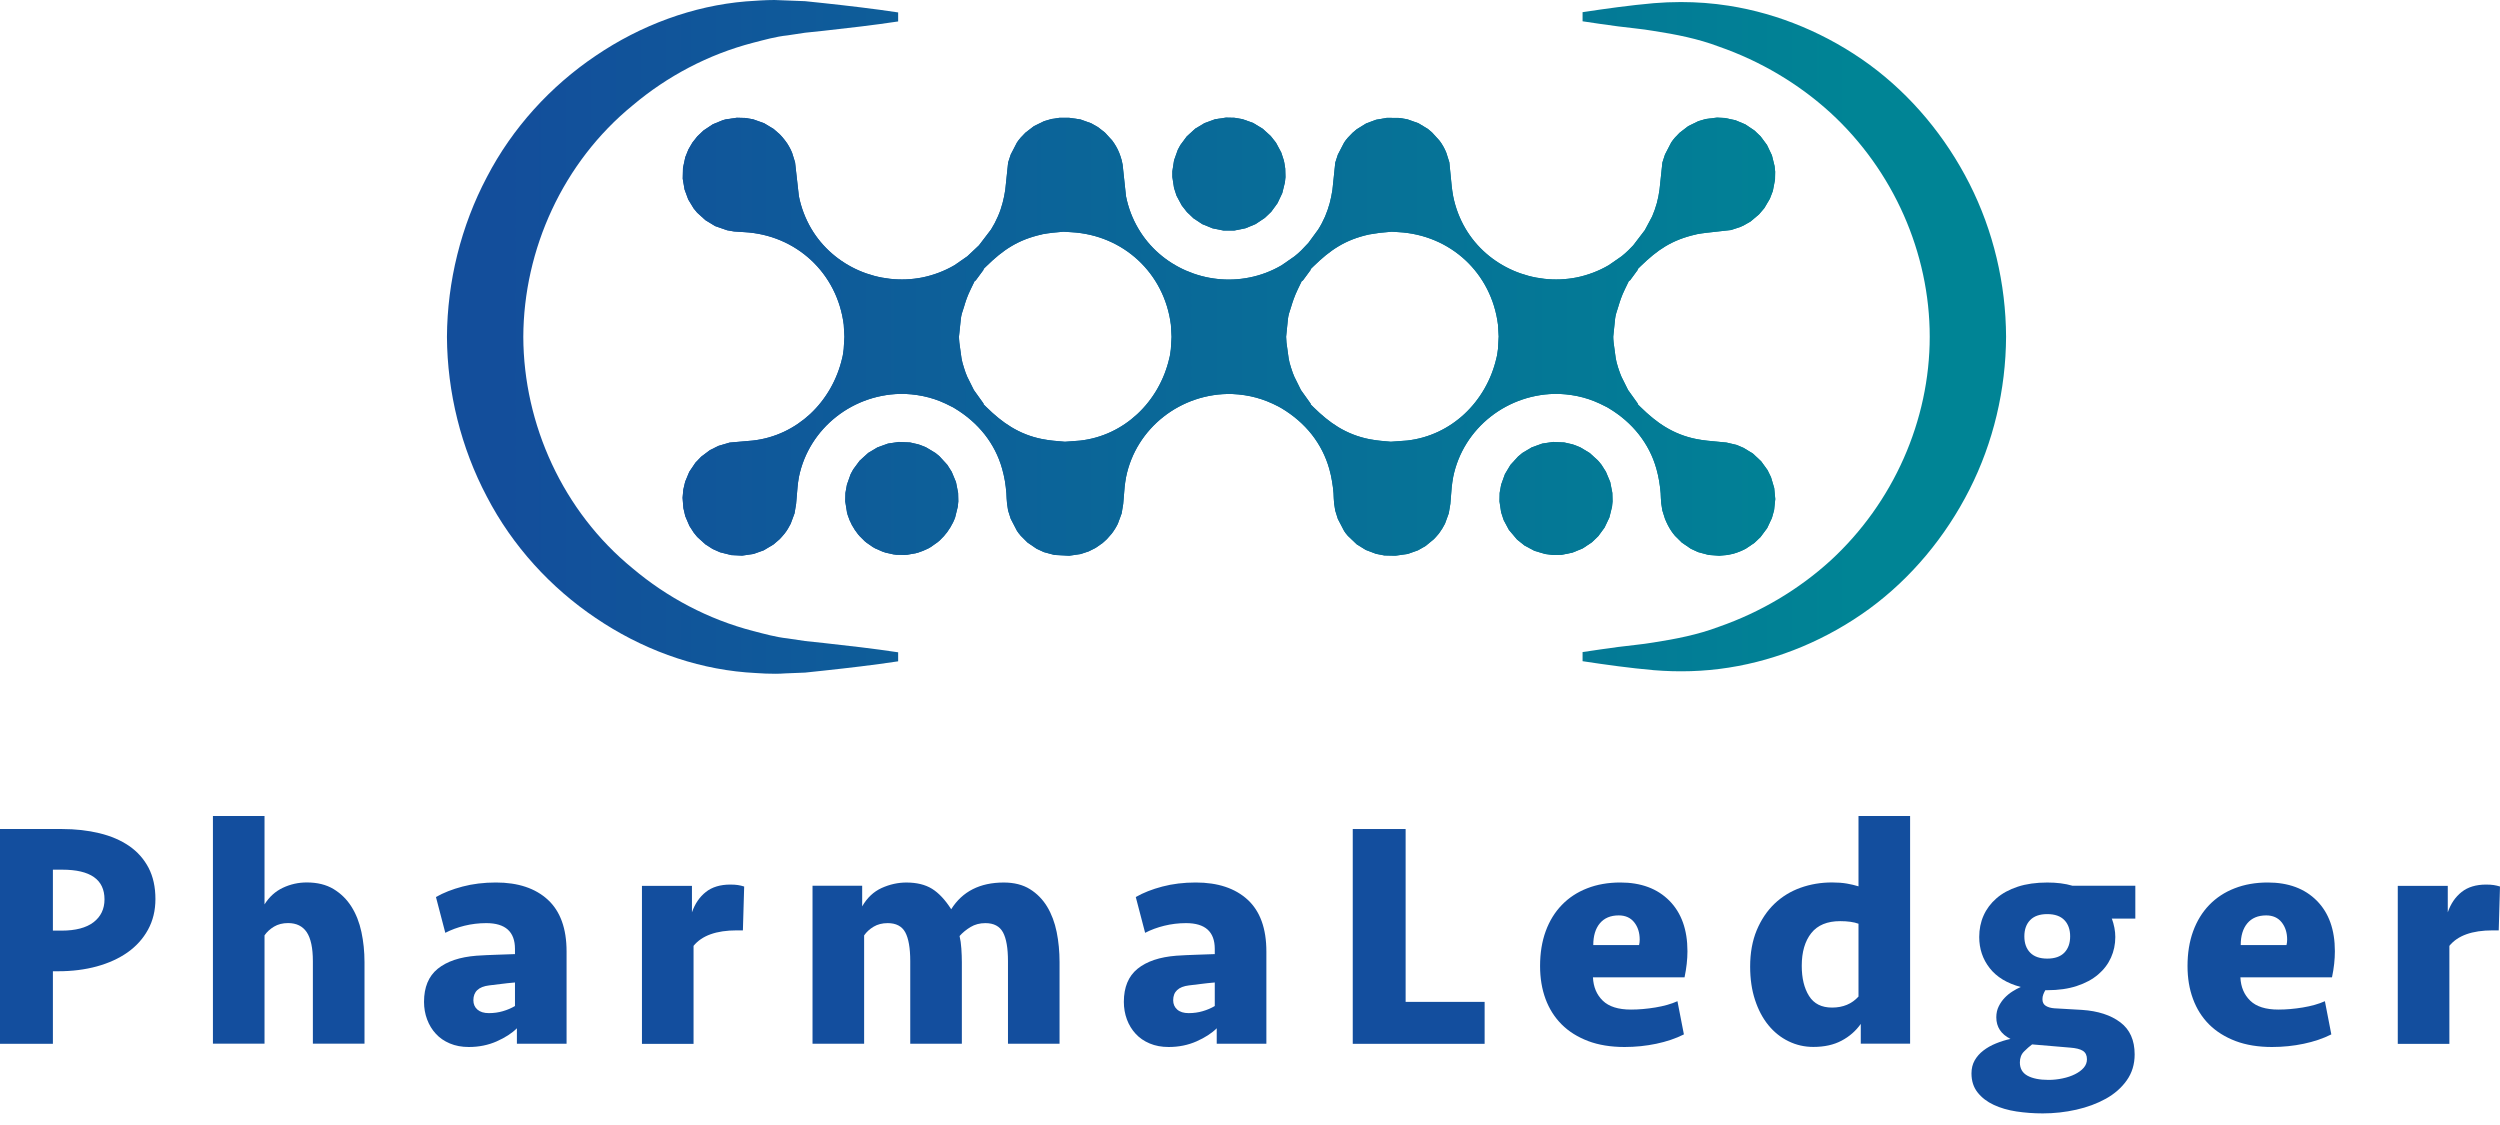 <svg width="100" height="45" viewBox="0 0 100 45" fill="none" xmlns="http://www.w3.org/2000/svg">
<path d="M49.041 4.704L48.605 4.769L48.182 4.923L47.811 5.146L47.47 5.457L47.216 5.8L47.112 5.992L46.962 6.413L46.894 6.851V7.08L46.961 7.518L47.063 7.832L47.273 8.222L47.477 8.482L47.741 8.734L48.09 8.965L48.501 9.133L48.934 9.22H49.377L49.814 9.132L50.221 8.964L50.592 8.717L50.847 8.474L51.099 8.129L51.291 7.724L51.397 7.293L51.419 7.082L51.41 6.744C51.401 6.669 51.391 6.601 51.376 6.526C51.373 6.496 51.363 6.457 51.352 6.412L51.251 6.102L51.041 5.71L50.831 5.443L50.505 5.147L50.128 4.919L49.709 4.769L49.38 4.711L49.041 4.704Z" fill="url(#paint0_linear)"/>
<path d="M49.041 4.704L48.605 4.769L48.182 4.923L47.811 5.146L47.47 5.457L47.216 5.8L47.112 5.992L46.962 6.413L46.894 6.851V7.08L46.961 7.518L47.063 7.832L47.273 8.222L47.477 8.482L47.741 8.734L48.09 8.965L48.501 9.133L48.934 9.22H49.377L49.814 9.132L50.221 8.964L50.592 8.717L50.847 8.474L51.099 8.129L51.291 7.724L51.397 7.293L51.419 7.082L51.41 6.744C51.401 6.669 51.391 6.601 51.376 6.526C51.373 6.496 51.363 6.457 51.352 6.412L51.251 6.102L51.041 5.71L50.831 5.443L50.505 5.147L50.128 4.919L49.709 4.769L49.38 4.711L49.041 4.704Z" fill="url(#paint1_linear)"/>
<path d="M68.681 4.704L68.232 4.759L67.932 4.848L67.528 5.046L67.186 5.309L66.999 5.503C66.943 5.567 66.892 5.633 66.848 5.701L66.599 6.182L66.496 6.5L66.38 7.592C66.355 7.775 66.32 7.953 66.273 8.127C66.224 8.302 66.163 8.48 66.086 8.658L65.789 9.214L65.782 9.221L65.329 9.814L65.132 10.015C65.055 10.093 64.956 10.175 64.863 10.252L64.349 10.608C63.939 10.847 63.504 11.008 63.065 11.098C62.206 11.268 61.321 11.164 60.536 10.824C59.746 10.482 59.062 9.903 58.61 9.129C58.386 8.743 58.219 8.313 58.125 7.841V7.837C58.1 7.707 58.084 7.578 58.069 7.453L57.974 6.494L57.853 6.111C57.817 6.02 57.775 5.933 57.728 5.851C57.682 5.768 57.629 5.69 57.569 5.613L57.282 5.299L57.115 5.157L56.737 4.929L56.3 4.774L55.988 4.719L55.473 4.714L55.045 4.789L54.649 4.936L54.27 5.17L54.101 5.313L53.915 5.506C53.857 5.571 53.807 5.638 53.764 5.704L53.514 6.186L53.411 6.504L53.297 7.597C53.268 7.78 53.234 7.957 53.187 8.131C53.14 8.306 53.078 8.482 53.002 8.663C52.923 8.843 52.832 9.018 52.727 9.182L52.336 9.716L52.047 10.019C51.972 10.097 51.87 10.18 51.777 10.256L51.265 10.611C50.854 10.851 50.42 11.013 49.979 11.1C49.12 11.273 48.235 11.169 47.45 10.828C46.662 10.486 45.977 9.908 45.526 9.132C45.3 8.748 45.133 8.317 45.039 7.845V7.84L44.905 6.585L44.866 6.404C44.837 6.302 44.806 6.206 44.769 6.114C44.731 6.022 44.69 5.937 44.643 5.855C44.596 5.774 44.544 5.694 44.485 5.616L44.196 5.301L43.921 5.086L43.651 4.933L43.217 4.777L42.771 4.713L42.389 4.711L42.063 4.759L41.761 4.848L41.357 5.046L41.015 5.309L40.83 5.503C40.774 5.567 40.723 5.633 40.678 5.701L40.429 6.182L40.325 6.5L40.211 7.592C40.183 7.775 40.149 7.953 40.101 8.127C40.055 8.302 39.995 8.48 39.916 8.658C39.838 8.84 39.746 9.013 39.643 9.179L39.158 9.814L38.693 10.252L38.18 10.608C37.769 10.847 37.334 11.008 36.894 11.098C36.036 11.268 35.15 11.164 34.365 10.824C33.578 10.482 32.892 9.903 32.44 9.129C32.216 8.743 32.048 8.313 31.954 7.841V7.837L31.803 6.494L31.684 6.111C31.647 6.02 31.605 5.933 31.557 5.851C31.511 5.768 31.459 5.69 31.397 5.613C31.338 5.534 31.271 5.455 31.194 5.376L30.944 5.157L30.565 4.929L30.131 4.774L29.818 4.719L29.474 4.71L29.032 4.774L28.916 4.806L28.513 4.971L28.14 5.219L27.892 5.455L27.699 5.699L27.537 5.976L27.412 6.286L27.319 6.715L27.309 7.148L27.382 7.578L27.529 7.978L27.747 8.338L27.885 8.505L28.216 8.806L28.607 9.044L29.087 9.211L29.364 9.259L29.767 9.285C30.808 9.341 31.738 9.75 32.443 10.405C33.147 11.059 33.621 11.957 33.75 12.991L33.777 13.48H33.776L33.748 13.96C33.735 14.054 33.716 14.23 33.689 14.317C33.489 15.188 33.037 15.974 32.406 16.562C31.788 17.134 31.003 17.522 30.115 17.622L29.188 17.703L28.739 17.835L28.396 18.006L28.049 18.266L27.82 18.504L27.571 18.873L27.406 19.27L27.333 19.581L27.303 19.911L27.335 20.323L27.411 20.648L27.577 21.037L27.751 21.307L27.889 21.477L28.214 21.772L28.504 21.958L28.802 22.091L29.255 22.204L29.684 22.225L30.141 22.158L30.548 22.013L30.943 21.776L31.189 21.564C31.26 21.488 31.325 21.415 31.39 21.334C31.442 21.265 31.488 21.2 31.524 21.137V21.136C31.565 21.068 31.601 21.005 31.628 20.948L31.782 20.532L31.845 20.15L31.902 19.48C31.913 19.354 31.931 19.226 31.954 19.097V19.091C32.154 18.099 32.705 17.256 33.456 16.666C34.214 16.07 35.18 15.732 36.195 15.756H36.204C36.546 15.773 36.856 15.819 37.157 15.9C37.457 15.98 37.748 16.098 38.049 16.257C38.087 16.272 38.149 16.307 38.182 16.329C38.649 16.609 39.059 16.962 39.387 17.377C39.702 17.779 39.943 18.24 40.087 18.756C40.131 18.912 40.167 19.073 40.195 19.232C40.222 19.398 40.243 19.565 40.255 19.726C40.255 19.855 40.273 20.005 40.281 20.137L40.323 20.418L40.429 20.751L40.679 21.233C40.723 21.3 40.774 21.366 40.83 21.431L41.1 21.701L41.465 21.95L41.757 22.085L42.174 22.197L42.769 22.229L43.224 22.162L43.55 22.054L43.826 21.915L44.104 21.721L44.274 21.567C44.345 21.49 44.41 21.417 44.475 21.338C44.527 21.269 44.57 21.203 44.609 21.14V21.139C44.65 21.071 44.686 21.009 44.713 20.951L44.866 20.536L44.929 20.154L44.985 19.482C44.999 19.356 45.016 19.23 45.04 19.1V19.097C45.238 18.102 45.79 17.26 46.541 16.669C47.299 16.074 48.266 15.734 49.281 15.76H49.289C49.631 15.776 49.942 15.823 50.242 15.904C50.54 15.985 50.832 16.101 51.135 16.259C51.171 16.275 51.234 16.311 51.267 16.333C51.735 16.614 52.145 16.965 52.472 17.38C52.786 17.781 53.028 18.244 53.172 18.759C53.217 18.917 53.252 19.077 53.278 19.234C53.308 19.401 53.329 19.568 53.341 19.729C53.341 19.859 53.357 20.01 53.365 20.14L53.409 20.422L53.514 20.757L53.764 21.237C53.807 21.305 53.857 21.369 53.915 21.435L54.273 21.776L54.631 21.997L55.038 22.152L55.373 22.218L55.807 22.228L55.836 22.225L56.309 22.158L56.718 22.013L57.022 21.84L57.358 21.564C57.429 21.488 57.496 21.415 57.561 21.334C57.612 21.265 57.656 21.2 57.694 21.137V21.136C57.736 21.068 57.77 21.005 57.799 20.948L57.951 20.532L58.015 20.15L58.069 19.48C58.084 19.354 58.1 19.226 58.125 19.097V19.091C58.324 18.099 58.875 17.256 59.625 16.666C60.385 16.07 61.352 15.732 62.364 15.756H62.375C62.717 15.773 63.028 15.819 63.328 15.9C63.626 15.98 63.917 16.098 64.22 16.257C64.256 16.272 64.319 16.307 64.352 16.329C64.82 16.609 65.23 16.962 65.556 17.377C65.872 17.779 66.113 18.24 66.257 18.756C66.301 18.912 66.337 19.073 66.364 19.232C66.393 19.398 66.413 19.565 66.426 19.726C66.426 19.855 66.442 20.005 66.45 20.137L66.494 20.418L66.599 20.751C66.637 20.843 66.677 20.932 66.719 21.013C66.76 21.093 66.804 21.166 66.848 21.233C66.893 21.3 66.943 21.366 66.998 21.431L67.27 21.701L67.634 21.95L67.927 22.085L68.344 22.197L68.77 22.229L69.105 22.198L69.329 22.15C69.518 22.096 69.656 22.039 69.831 21.949L70.177 21.715L70.423 21.48L70.688 21.122L70.877 20.719L70.964 20.408L71.011 19.963L70.969 19.522L70.841 19.09L70.702 18.805L70.446 18.451L70.114 18.141L69.743 17.915L69.466 17.797L69.06 17.702L68.296 17.628C68.153 17.613 68.01 17.592 67.862 17.563H67.86C67.393 17.471 66.993 17.307 66.625 17.086C66.268 16.871 65.947 16.601 65.625 16.285L65.511 16.172V16.142L65.123 15.601L64.857 15.067C64.82 14.982 64.766 14.836 64.722 14.697C64.679 14.558 64.641 14.414 64.629 14.329L64.544 13.698C64.534 13.591 64.53 13.534 64.53 13.466L64.605 12.742C64.616 12.678 64.625 12.6 64.646 12.539C64.682 12.426 64.706 12.348 64.729 12.275C64.799 12.045 64.857 11.855 64.999 11.561L65.164 11.221L65.188 11.232L65.511 10.792V10.76L65.627 10.646C65.964 10.319 66.275 10.056 66.625 9.847C66.983 9.635 67.372 9.481 67.852 9.375L67.861 9.37C67.997 9.345 68.132 9.325 68.266 9.31L69.24 9.201L69.603 9.082C69.648 9.066 69.693 9.044 69.743 9.019L70.021 8.861L70.36 8.575L70.573 8.325L70.795 7.948L70.914 7.638L71.001 7.185L71.007 6.867L70.983 6.643L70.877 6.214L70.679 5.798L70.424 5.455L70.177 5.219L69.813 4.975L69.417 4.809L68.989 4.719L68.681 4.704ZM52.103 11.235L52.426 10.796V10.764L52.543 10.65C52.878 10.323 53.191 10.06 53.54 9.852C53.897 9.638 54.286 9.484 54.766 9.378L55.18 9.314L55.669 9.268L55.936 9.285C56.976 9.341 57.909 9.75 58.614 10.405C59.316 11.059 59.791 11.957 59.92 12.991L59.948 13.48H59.946L59.919 13.96C59.904 14.054 59.886 14.23 59.858 14.317C59.66 15.188 59.206 15.974 58.575 16.562C57.959 17.134 57.172 17.522 56.284 17.622L55.633 17.669L55.211 17.631C55.068 17.615 54.924 17.595 54.777 17.567H54.775C54.308 17.474 53.908 17.311 53.54 17.091C53.183 16.875 52.861 16.605 52.54 16.288L52.426 16.175V16.146L52.039 15.605L51.774 15.071C51.735 14.986 51.682 14.839 51.639 14.701C51.594 14.562 51.556 14.418 51.546 14.332L51.459 13.703C51.449 13.595 51.445 13.537 51.445 13.471L51.519 12.745C51.53 12.682 51.54 12.603 51.56 12.542C51.599 12.43 51.622 12.352 51.643 12.28C51.714 12.047 51.774 11.86 51.914 11.565L52.079 11.225L52.103 11.235ZM39.017 11.232L39.341 10.792V10.76L39.458 10.646C39.792 10.319 40.105 10.056 40.457 9.847C40.813 9.635 41.202 9.481 41.681 9.375L41.69 9.37C41.828 9.345 41.962 9.325 42.095 9.31L42.539 9.268L42.852 9.288C43.893 9.345 44.824 9.754 45.528 10.409C46.231 11.063 46.706 11.96 46.836 12.994L46.863 13.483H46.862L46.834 13.963C46.821 14.058 46.802 14.235 46.774 14.321C46.576 15.193 46.122 15.978 45.491 16.565C44.873 17.139 44.086 17.526 43.198 17.625L42.599 17.67L42.127 17.628C41.983 17.613 41.839 17.592 41.693 17.563H41.689C41.222 17.471 40.823 17.307 40.456 17.086C40.099 16.871 39.777 16.601 39.456 16.285L39.341 16.172V16.142L38.954 15.601L38.688 15.067C38.649 14.982 38.596 14.836 38.554 14.697C38.511 14.558 38.471 14.414 38.46 14.329L38.373 13.698C38.365 13.591 38.359 13.534 38.359 13.466L38.435 12.742C38.445 12.678 38.456 12.6 38.475 12.539C38.513 12.426 38.537 12.348 38.56 12.275C38.628 12.045 38.688 11.855 38.831 11.561L38.996 11.221L39.017 11.232Z" fill="url(#paint2_linear)"/>
<path d="M68.681 4.704L68.232 4.759L67.932 4.848L67.528 5.046L67.186 5.309L66.999 5.503C66.943 5.567 66.892 5.633 66.848 5.701L66.599 6.182L66.496 6.5L66.38 7.592C66.355 7.775 66.32 7.953 66.273 8.127C66.224 8.302 66.163 8.48 66.086 8.658L65.789 9.214L65.782 9.221L65.329 9.814L65.132 10.015C65.055 10.093 64.956 10.175 64.863 10.252L64.349 10.608C63.939 10.847 63.504 11.008 63.065 11.098C62.206 11.268 61.321 11.164 60.536 10.824C59.746 10.482 59.062 9.903 58.61 9.129C58.386 8.743 58.219 8.313 58.125 7.841V7.837C58.1 7.707 58.084 7.578 58.069 7.453L57.974 6.494L57.853 6.111C57.817 6.02 57.775 5.933 57.728 5.851C57.682 5.768 57.629 5.69 57.569 5.613L57.282 5.299L57.115 5.157L56.737 4.929L56.3 4.774L55.988 4.719L55.473 4.714L55.045 4.789L54.649 4.936L54.27 5.17L54.101 5.313L53.915 5.506C53.857 5.571 53.807 5.638 53.764 5.704L53.514 6.186L53.411 6.504L53.297 7.597C53.268 7.78 53.234 7.957 53.187 8.131C53.14 8.306 53.078 8.482 53.002 8.663C52.923 8.843 52.832 9.018 52.727 9.182L52.336 9.716L52.047 10.019C51.972 10.097 51.87 10.18 51.777 10.256L51.265 10.611C50.854 10.851 50.42 11.013 49.979 11.1C49.12 11.273 48.235 11.169 47.45 10.828C46.662 10.486 45.977 9.908 45.526 9.132C45.3 8.748 45.133 8.317 45.039 7.845V7.84L44.905 6.585L44.866 6.404C44.837 6.302 44.806 6.206 44.769 6.114C44.731 6.022 44.69 5.937 44.643 5.855C44.596 5.774 44.544 5.694 44.485 5.616L44.196 5.301L43.921 5.086L43.651 4.933L43.217 4.777L42.771 4.713L42.389 4.711L42.063 4.759L41.761 4.848L41.357 5.046L41.015 5.309L40.83 5.503C40.774 5.567 40.723 5.633 40.678 5.701L40.429 6.182L40.325 6.5L40.211 7.592C40.183 7.775 40.149 7.953 40.101 8.127C40.055 8.302 39.995 8.48 39.916 8.658C39.838 8.84 39.746 9.013 39.642 9.179L39.158 9.814L38.693 10.252L38.18 10.608C37.769 10.847 37.334 11.008 36.894 11.098C36.036 11.268 35.15 11.164 34.365 10.824C33.578 10.482 32.892 9.903 32.44 9.129C32.216 8.743 32.048 8.313 31.954 7.841V7.837L31.803 6.494L31.684 6.111C31.647 6.02 31.605 5.933 31.557 5.851C31.511 5.768 31.459 5.69 31.397 5.613C31.338 5.534 31.271 5.455 31.194 5.376L30.944 5.157L30.565 4.929L30.131 4.774L29.818 4.719L29.474 4.71L29.032 4.774L28.916 4.806L28.513 4.971L28.14 5.219L27.892 5.455L27.699 5.699L27.537 5.976L27.412 6.286L27.319 6.715L27.309 7.148L27.382 7.578L27.529 7.978L27.747 8.338L27.885 8.505L28.216 8.806L28.607 9.044L29.087 9.211L29.364 9.259L29.767 9.285C30.808 9.341 31.738 9.75 32.443 10.405C33.147 11.059 33.621 11.957 33.75 12.991L33.777 13.48H33.776L33.748 13.96C33.735 14.054 33.716 14.23 33.689 14.317C33.489 15.188 33.037 15.974 32.406 16.562C31.788 17.134 31.003 17.522 30.115 17.622L29.188 17.703L28.739 17.835L28.396 18.006L28.049 18.266L27.82 18.504L27.571 18.873L27.406 19.27L27.333 19.581L27.303 19.911L27.335 20.323L27.411 20.648L27.577 21.037L27.751 21.307L27.889 21.477L28.214 21.772L28.504 21.958L28.802 22.091L29.255 22.204L29.684 22.225L30.141 22.158L30.548 22.013L30.943 21.776L31.189 21.564C31.26 21.488 31.325 21.415 31.39 21.334C31.442 21.265 31.488 21.2 31.524 21.137V21.136C31.565 21.068 31.601 21.005 31.628 20.948L31.782 20.532L31.845 20.15L31.902 19.48C31.913 19.354 31.931 19.226 31.954 19.097V19.091C32.154 18.099 32.705 17.256 33.456 16.666C34.214 16.07 35.18 15.732 36.195 15.756H36.204C36.546 15.773 36.856 15.819 37.157 15.9C37.457 15.98 37.748 16.098 38.049 16.257C38.087 16.272 38.149 16.307 38.182 16.329C38.649 16.609 39.059 16.962 39.387 17.377C39.702 17.779 39.943 18.24 40.087 18.756C40.131 18.912 40.167 19.073 40.195 19.232C40.222 19.398 40.243 19.565 40.255 19.726C40.255 19.855 40.273 20.005 40.281 20.137L40.323 20.418L40.429 20.751L40.679 21.233C40.723 21.3 40.774 21.366 40.83 21.431L41.1 21.701L41.465 21.95L41.757 22.085L42.174 22.197L42.769 22.229L43.224 22.162L43.55 22.054L43.826 21.915L44.104 21.721L44.274 21.567C44.345 21.49 44.41 21.417 44.475 21.338C44.527 21.269 44.57 21.203 44.609 21.14V21.139C44.65 21.071 44.686 21.009 44.713 20.951L44.866 20.536L44.929 20.154L44.985 19.482C44.999 19.356 45.016 19.23 45.04 19.1V19.097C45.238 18.102 45.79 17.26 46.541 16.669C47.299 16.074 48.266 15.734 49.281 15.76H49.289C49.631 15.776 49.942 15.823 50.242 15.904C50.54 15.985 50.832 16.101 51.135 16.259C51.171 16.275 51.234 16.311 51.267 16.333C51.735 16.614 52.145 16.965 52.472 17.38C52.786 17.781 53.028 18.244 53.172 18.759C53.217 18.917 53.252 19.077 53.278 19.234C53.308 19.401 53.329 19.568 53.341 19.729C53.341 19.859 53.357 20.01 53.365 20.14L53.409 20.422L53.514 20.757L53.764 21.237C53.807 21.305 53.857 21.369 53.915 21.435L54.273 21.776L54.631 21.997L55.038 22.152L55.373 22.218L55.807 22.228L55.836 22.225L56.309 22.158L56.718 22.013L57.022 21.84L57.358 21.564C57.429 21.488 57.496 21.415 57.561 21.334C57.612 21.265 57.656 21.2 57.694 21.137V21.136C57.736 21.068 57.77 21.005 57.799 20.948L57.951 20.532L58.015 20.15L58.069 19.48C58.084 19.354 58.1 19.226 58.125 19.097V19.091C58.324 18.099 58.875 17.256 59.625 16.666C60.385 16.07 61.352 15.732 62.364 15.756H62.375C62.717 15.773 63.028 15.819 63.328 15.9C63.626 15.98 63.917 16.098 64.22 16.257C64.256 16.272 64.319 16.307 64.352 16.329C64.82 16.609 65.23 16.962 65.556 17.377C65.872 17.779 66.113 18.24 66.257 18.756C66.301 18.912 66.337 19.073 66.364 19.232C66.393 19.398 66.413 19.565 66.426 19.726C66.426 19.855 66.442 20.005 66.45 20.137L66.494 20.418L66.599 20.751C66.637 20.843 66.677 20.932 66.719 21.013C66.76 21.093 66.804 21.166 66.848 21.233C66.893 21.3 66.943 21.366 66.998 21.431L67.27 21.701L67.634 21.95L67.927 22.085L68.344 22.197L68.77 22.229L69.105 22.198L69.329 22.15C69.518 22.096 69.656 22.039 69.831 21.949L70.177 21.715L70.423 21.48L70.688 21.122L70.877 20.719L70.964 20.408L71.011 19.963L70.969 19.522L70.841 19.09L70.702 18.805L70.446 18.451L70.114 18.141L69.743 17.915L69.466 17.797L69.06 17.702L68.296 17.628C68.153 17.613 68.01 17.592 67.862 17.563H67.86C67.393 17.471 66.993 17.307 66.625 17.086C66.268 16.871 65.947 16.601 65.625 16.285L65.511 16.172V16.142L65.123 15.601L64.857 15.067C64.82 14.982 64.766 14.836 64.722 14.697C64.679 14.558 64.641 14.414 64.629 14.329L64.544 13.698C64.534 13.591 64.53 13.534 64.53 13.466L64.605 12.742C64.616 12.678 64.625 12.6 64.646 12.539C64.682 12.426 64.706 12.348 64.729 12.275C64.799 12.045 64.857 11.855 64.999 11.561L65.164 11.221L65.188 11.232L65.511 10.792V10.76L65.627 10.646C65.964 10.319 66.275 10.056 66.625 9.847C66.983 9.635 67.372 9.481 67.852 9.375L67.861 9.37C67.997 9.345 68.132 9.325 68.266 9.31L69.24 9.201L69.603 9.082C69.648 9.066 69.693 9.044 69.743 9.019L70.021 8.861L70.36 8.575L70.573 8.325L70.795 7.948L70.914 7.638L71.001 7.185L71.007 6.867L70.983 6.643L70.877 6.214L70.679 5.798L70.424 5.455L70.177 5.219L69.813 4.975L69.417 4.809L68.989 4.719L68.681 4.704ZM52.103 11.235L52.426 10.796V10.764L52.543 10.65C52.878 10.323 53.191 10.06 53.54 9.852C53.897 9.638 54.286 9.484 54.766 9.378L55.18 9.314L55.669 9.268L55.936 9.285C56.976 9.341 57.909 9.75 58.614 10.405C59.316 11.059 59.791 11.957 59.92 12.991L59.948 13.48H59.946L59.919 13.96C59.904 14.054 59.886 14.23 59.858 14.317C59.66 15.188 59.206 15.974 58.575 16.562C57.959 17.134 57.172 17.522 56.284 17.622L55.633 17.669L55.211 17.631C55.068 17.615 54.924 17.595 54.777 17.567H54.775C54.308 17.474 53.908 17.311 53.54 17.091C53.183 16.875 52.861 16.605 52.54 16.288L52.426 16.175V16.146L52.039 15.605L51.774 15.071C51.735 14.986 51.682 14.839 51.639 14.701C51.594 14.562 51.556 14.418 51.546 14.332L51.459 13.703C51.449 13.595 51.445 13.537 51.445 13.471L51.519 12.745C51.53 12.682 51.54 12.603 51.56 12.542C51.599 12.43 51.622 12.352 51.643 12.28C51.714 12.047 51.774 11.86 51.914 11.565L52.079 11.225L52.103 11.235ZM39.017 11.232L39.341 10.792V10.76L39.458 10.646C39.792 10.319 40.105 10.056 40.457 9.847C40.813 9.635 41.202 9.481 41.681 9.375L41.69 9.37C41.828 9.345 41.962 9.325 42.095 9.31L42.539 9.268L42.852 9.288C43.893 9.345 44.824 9.754 45.528 10.409C46.231 11.063 46.706 11.96 46.836 12.994L46.863 13.483H46.862L46.834 13.963C46.821 14.058 46.802 14.235 46.774 14.321C46.576 15.193 46.122 15.978 45.491 16.565C44.873 17.139 44.086 17.526 43.198 17.625L42.599 17.67L42.127 17.628C41.983 17.613 41.839 17.592 41.693 17.563H41.689C41.222 17.471 40.823 17.307 40.456 17.086C40.099 16.871 39.777 16.601 39.456 16.285L39.341 16.172V16.142L38.954 15.601L38.688 15.067C38.649 14.982 38.596 14.836 38.554 14.697C38.511 14.558 38.471 14.414 38.46 14.329L38.373 13.698C38.365 13.591 38.359 13.534 38.359 13.466L38.435 12.742C38.445 12.678 38.456 12.6 38.475 12.539C38.513 12.426 38.537 12.348 38.56 12.275C38.628 12.045 38.688 11.855 38.831 11.561L38.996 11.221L39.017 11.232Z" fill="url(#paint3_linear)"/>
<path d="M62.125 17.678L61.69 17.743L61.269 17.895L60.895 18.118L60.727 18.257L60.418 18.596L60.197 18.965L60.046 19.386L59.986 19.718L59.979 20.054L60.045 20.491L60.148 20.806L60.357 21.196L60.684 21.583L60.983 21.822L61.374 22.031L61.8 22.159L62.125 22.201L62.462 22.194L62.898 22.105L63.307 21.937L63.677 21.691L63.93 21.447L64.183 21.102L64.376 20.696L64.482 20.267L64.503 20.054L64.494 19.718L64.41 19.285L64.238 18.873L64.061 18.593L63.99 18.504C63.972 18.481 63.946 18.452 63.915 18.417L63.589 18.12L63.211 17.893C63.137 17.86 63.073 17.834 62.999 17.807C62.982 17.799 62.95 17.789 62.897 17.773L62.57 17.698L62.125 17.678Z" fill="url(#paint4_linear)"/>
<path d="M62.125 17.678L61.69 17.743L61.269 17.895L60.895 18.118L60.727 18.257L60.418 18.596L60.197 18.965L60.046 19.386L59.986 19.718L59.979 20.054L60.045 20.491L60.148 20.806L60.357 21.196L60.684 21.583L60.983 21.822L61.374 22.031L61.8 22.159L62.125 22.201L62.462 22.194L62.898 22.105L63.307 21.937L63.677 21.691L63.93 21.447L64.183 21.102L64.376 20.696L64.482 20.267L64.503 20.054L64.494 19.718L64.41 19.285L64.238 18.873L64.061 18.593L63.99 18.504C63.972 18.481 63.946 18.452 63.915 18.417L63.589 18.12L63.211 17.893C63.137 17.86 63.073 17.834 62.999 17.807C62.982 17.799 62.95 17.789 62.897 17.773L62.57 17.698L62.125 17.678Z" fill="url(#paint5_linear)"/>
<path d="M35.956 17.678L35.52 17.743L35.099 17.895L34.726 18.118L34.385 18.429L34.13 18.774L34.026 18.965L33.877 19.386L33.817 19.718L33.809 20.054L33.875 20.491L33.978 20.806L34.188 21.196L34.392 21.455L34.656 21.707L35.005 21.939L35.414 22.107L35.849 22.194H36.292L36.729 22.105L37.138 21.937L37.506 21.691L37.761 21.447L38.014 21.102L38.164 20.806L38.206 20.696L38.311 20.267L38.333 20.054L38.325 19.718L38.24 19.285L38.069 18.873L37.892 18.593L37.579 18.251L37.42 18.12L37.041 17.893C36.968 17.86 36.905 17.834 36.829 17.807C36.812 17.799 36.782 17.789 36.728 17.773L36.401 17.698L35.956 17.678Z" fill="url(#paint6_linear)"/>
<path d="M35.956 17.678L35.52 17.743L35.099 17.895L34.726 18.118L34.385 18.429L34.13 18.774L34.026 18.965L33.877 19.386L33.817 19.718L33.809 20.054L33.902 20.594L34.072 21.004L34.321 21.375L34.583 21.646L34.909 21.884L35.312 22.073L35.744 22.18L36.184 22.201L36.618 22.135L36.935 22.032L37.231 21.885L37.595 21.615L37.89 21.288L38.12 20.907L38.206 20.696L38.311 20.267L38.333 20.054L38.325 19.718L38.24 19.285L38.069 18.873L37.892 18.593L37.579 18.251L37.42 18.12L37.041 17.893C36.968 17.86 36.905 17.834 36.829 17.807C36.812 17.799 36.782 17.789 36.728 17.773L36.401 17.698L35.956 17.678Z" fill="url(#paint7_linear)"/>
<path d="M66.151 0.127C65.187 0.213 64.254 0.343 63.303 0.487V0.852C63.777 0.93 64.251 0.987 64.723 1.055C65.192 1.118 65.679 1.156 66.133 1.235C67.036 1.374 67.918 1.547 68.752 1.863C70.427 2.446 71.945 3.351 73.213 4.505C75.744 6.826 77.189 10.125 77.189 13.468C77.189 16.809 75.744 20.108 73.213 22.43C71.945 23.582 70.427 24.488 68.752 25.072C67.918 25.387 67.036 25.56 66.133 25.7C65.679 25.778 65.192 25.816 64.723 25.879C64.251 25.948 63.777 26.005 63.303 26.083V26.448C64.254 26.592 65.187 26.722 66.151 26.807C67.14 26.889 68.149 26.863 69.149 26.705C71.15 26.393 73.099 25.573 74.777 24.349C76.453 23.119 77.828 21.462 78.779 19.582C79.734 17.7 80.234 15.582 80.243 13.468C80.234 11.352 79.734 9.233 78.779 7.351C77.828 5.473 76.453 3.815 74.777 2.585C73.099 1.36 71.15 0.542 69.149 0.229C68.513 0.129 67.872 0.082 67.235 0.082C66.872 0.082 66.51 0.097 66.151 0.127Z" fill="url(#paint8_linear)"/>
<path d="M29.838 0.056C27.719 0.232 25.63 1.007 23.83 2.229C22.024 3.444 20.495 5.117 19.476 7.081C18.441 9.038 17.891 11.256 17.878 13.476C17.891 15.694 18.441 17.914 19.476 19.87C20.495 21.833 22.024 23.507 23.83 24.721C25.63 25.944 27.719 26.719 29.838 26.895C30.369 26.93 30.892 26.976 31.421 26.935L32.203 26.904L32.948 26.825C33.94 26.718 34.933 26.603 35.926 26.453V26.092C34.933 25.943 33.94 25.829 32.948 25.72L32.203 25.641L31.501 25.536C31.033 25.486 30.578 25.356 30.128 25.241C28.326 24.773 26.682 23.895 25.31 22.738C22.513 20.456 20.945 16.971 20.932 13.476C20.945 9.979 22.513 6.495 25.31 4.212C26.682 3.055 28.326 2.177 30.128 1.709C30.578 1.594 31.033 1.463 31.501 1.415L32.203 1.309L32.948 1.231C33.94 1.121 34.933 1.008 35.926 0.858V0.497C34.933 0.347 33.94 0.233 32.948 0.125L32.203 0.047L30.976 0C30.598 0 30.221 0.03 29.838 0.056Z" fill="url(#paint9_linear)"/>
<path d="M4.18 35.974C4.18 35.183 3.616 34.787 2.49 34.787H2.116V37.225H2.463C3.023 37.225 3.449 37.113 3.741 36.89C4.033 36.666 4.18 36.36 4.18 35.974ZM6.217 35.961C6.217 36.416 6.119 36.825 5.921 37.186C5.723 37.548 5.45 37.85 5.102 38.096C4.753 38.341 4.343 38.527 3.87 38.657C3.397 38.786 2.886 38.85 2.335 38.85H2.116V41.753H0V33.161H2.477C3.018 33.161 3.519 33.217 3.979 33.329C4.439 33.441 4.835 33.611 5.166 33.839C5.497 34.066 5.755 34.357 5.941 34.709C6.125 35.063 6.217 35.479 6.217 35.961Z" fill="#134E9E"/>
<path d="M8.517 41.748V32.64H10.581V36.176C10.77 35.874 11.015 35.653 11.316 35.511C11.616 35.369 11.935 35.298 12.271 35.298C12.692 35.298 13.049 35.386 13.342 35.562C13.633 35.739 13.873 35.973 14.057 36.265C14.242 36.558 14.375 36.895 14.457 37.279C14.538 37.661 14.58 38.062 14.58 38.483V41.748H12.515V38.446C12.515 37.92 12.433 37.536 12.271 37.29C12.107 37.046 11.858 36.923 11.522 36.923C11.307 36.923 11.12 36.971 10.961 37.065C10.803 37.16 10.676 37.276 10.581 37.414V41.748H8.517Z" fill="#134E9E"/>
<path d="M19.554 40.525C19.752 40.525 19.938 40.5 20.116 40.447C20.292 40.396 20.453 40.327 20.599 40.241V39.299C20.392 39.317 20.207 39.336 20.045 39.358C19.881 39.38 19.722 39.399 19.567 39.416C19.145 39.467 18.935 39.666 18.935 40.009C18.935 40.163 18.988 40.288 19.096 40.383C19.204 40.477 19.356 40.525 19.554 40.525ZM20.676 41.131C20.478 41.329 20.209 41.503 19.869 41.654C19.53 41.804 19.158 41.88 18.754 41.88C18.47 41.88 18.217 41.833 17.993 41.738C17.769 41.643 17.582 41.515 17.433 41.35C17.281 41.187 17.166 40.995 17.084 40.777C17.002 40.557 16.961 40.322 16.961 40.073C16.961 39.488 17.144 39.048 17.509 38.751C17.875 38.455 18.392 38.28 19.064 38.228C19.314 38.211 19.578 38.199 19.857 38.19C20.136 38.182 20.384 38.174 20.599 38.164V37.957C20.599 37.27 20.216 36.925 19.451 36.925C19.15 36.925 18.859 36.961 18.58 37.029C18.301 37.098 18.045 37.192 17.812 37.313L17.438 35.881C17.739 35.709 18.094 35.569 18.503 35.462C18.911 35.354 19.356 35.3 19.839 35.3C20.723 35.3 21.415 35.531 21.914 35.99C22.413 36.45 22.663 37.14 22.663 38.06V41.75H20.676V41.131Z" fill="#134E9E"/>
<path d="M29.716 37.215H29.471C28.654 37.215 28.078 37.422 27.742 37.834V41.756H25.678V35.434H27.678V36.493C27.798 36.148 27.983 35.877 28.233 35.68C28.482 35.482 28.809 35.383 29.214 35.383C29.334 35.383 29.435 35.39 29.516 35.402C29.598 35.415 29.682 35.434 29.767 35.461L29.716 37.215Z" fill="#134E9E"/>
<path d="M39.415 36.925C39.192 36.925 38.994 36.977 38.822 37.081C38.65 37.184 38.505 37.304 38.383 37.441C38.418 37.588 38.442 37.756 38.454 37.945C38.467 38.134 38.474 38.314 38.474 38.486V41.75H36.41V38.448C36.41 37.923 36.343 37.539 36.211 37.293C36.077 37.048 35.842 36.925 35.507 36.925C35.292 36.925 35.104 36.973 34.946 37.067C34.787 37.162 34.66 37.278 34.565 37.416V41.75H32.501V35.429H34.487V36.255C34.685 35.91 34.946 35.666 35.268 35.519C35.59 35.374 35.92 35.301 36.255 35.301C36.668 35.301 37.009 35.384 37.28 35.551C37.551 35.719 37.808 35.993 38.048 36.37C38.495 35.658 39.197 35.301 40.151 35.301C40.564 35.301 40.912 35.389 41.196 35.565C41.479 35.741 41.709 35.976 41.886 36.267C42.062 36.56 42.189 36.898 42.267 37.28C42.344 37.663 42.382 38.065 42.382 38.486V41.75H40.319V38.448C40.319 37.923 40.252 37.539 40.119 37.293C39.985 37.048 39.751 36.925 39.415 36.925Z" fill="#134E9E"/>
<path d="M47.546 40.525C47.744 40.525 47.931 40.5 48.108 40.447C48.284 40.396 48.446 40.327 48.591 40.241V39.299C48.385 39.317 48.2 39.336 48.037 39.358C47.873 39.38 47.715 39.399 47.56 39.416C47.138 39.467 46.927 39.666 46.927 40.009C46.927 40.163 46.981 40.288 47.089 40.383C47.196 40.477 47.348 40.525 47.546 40.525ZM48.669 41.131C48.471 41.329 48.202 41.503 47.862 41.654C47.522 41.804 47.152 41.88 46.746 41.88C46.463 41.88 46.21 41.833 45.986 41.738C45.761 41.643 45.575 41.515 45.425 41.35C45.274 41.187 45.157 40.995 45.076 40.777C44.995 40.557 44.954 40.322 44.954 40.073C44.954 39.488 45.137 39.048 45.502 38.751C45.867 38.455 46.385 38.28 47.057 38.228C47.306 38.211 47.57 38.199 47.849 38.19C48.129 38.182 48.376 38.174 48.591 38.164V37.957C48.591 37.27 48.209 36.925 47.443 36.925C47.141 36.925 46.852 36.961 46.573 37.029C46.293 37.098 46.037 37.192 45.805 37.313L45.431 35.881C45.732 35.709 46.086 35.569 46.495 35.462C46.903 35.354 47.348 35.3 47.831 35.3C48.716 35.3 49.408 35.531 49.907 35.99C50.406 36.45 50.655 37.14 50.655 38.06V41.75H48.669V41.131Z" fill="#134E9E"/>
<path d="M56.225 33.161V40.075H59.385V41.753H54.11V33.161H56.225Z" fill="#134E9E"/>
<path d="M64.75 36.616C64.423 36.616 64.171 36.722 63.995 36.932C63.819 37.143 63.731 37.433 63.731 37.803H65.563C65.58 37.734 65.588 37.661 65.588 37.584C65.588 37.309 65.516 37.079 65.369 36.893C65.223 36.709 65.016 36.616 64.75 36.616ZM64.814 35.3C65.641 35.3 66.294 35.544 66.776 36.029C67.257 36.516 67.498 37.188 67.498 38.049C67.498 38.375 67.459 38.724 67.382 39.093H63.718C63.736 39.48 63.867 39.791 64.112 40.028C64.357 40.265 64.732 40.383 65.24 40.383C65.55 40.383 65.874 40.355 66.214 40.299C66.554 40.243 66.849 40.16 67.098 40.048L67.356 41.376C67.03 41.54 66.661 41.664 66.253 41.75C65.844 41.836 65.421 41.88 64.983 41.88C64.432 41.88 63.946 41.801 63.525 41.642C63.104 41.481 62.75 41.261 62.467 40.977C62.183 40.693 61.968 40.353 61.821 39.957C61.675 39.561 61.603 39.123 61.603 38.642C61.603 38.126 61.677 37.661 61.828 37.248C61.979 36.836 62.194 36.486 62.474 36.198C62.753 35.909 63.09 35.687 63.486 35.533C63.882 35.378 64.325 35.3 64.814 35.3Z" fill="#134E9E"/>
<path d="M73.283 40.303C73.721 40.303 74.074 40.156 74.34 39.862V36.949C74.152 36.88 73.906 36.846 73.606 36.846C73.09 36.846 72.704 37.005 72.451 37.324C72.197 37.645 72.07 38.081 72.07 38.632C72.07 39.125 72.166 39.526 72.361 39.837C72.554 40.148 72.861 40.303 73.283 40.303ZM76.404 41.748H74.431V40.956C74.233 41.237 73.977 41.461 73.663 41.627C73.35 41.794 72.973 41.877 72.535 41.877C72.182 41.877 71.851 41.802 71.542 41.651C71.232 41.501 70.963 41.285 70.735 41.006C70.507 40.727 70.329 40.389 70.2 39.994C70.07 39.598 70.006 39.155 70.006 38.664C70.006 38.115 70.094 37.629 70.27 37.206C70.447 36.785 70.684 36.433 70.98 36.149C71.277 35.866 71.623 35.653 72.019 35.511C72.414 35.369 72.836 35.298 73.283 35.298C73.506 35.298 73.704 35.313 73.877 35.343C74.047 35.374 74.203 35.409 74.34 35.453V32.64H76.404V41.748Z" fill="#134E9E"/>
<path d="M81.891 38.344C82.192 38.344 82.419 38.265 82.574 38.106C82.728 37.947 82.806 37.73 82.806 37.454C82.806 37.179 82.728 36.962 82.574 36.803C82.419 36.644 82.192 36.564 81.891 36.564C81.589 36.564 81.362 36.644 81.207 36.803C81.052 36.962 80.974 37.179 80.974 37.454C80.974 37.73 81.052 37.947 81.207 38.106C81.362 38.265 81.589 38.344 81.891 38.344ZM81.284 41.776C81.18 41.853 81.074 41.947 80.962 42.059C80.85 42.171 80.795 42.317 80.795 42.498C80.795 42.739 80.895 42.915 81.097 43.027C81.299 43.138 81.581 43.196 81.942 43.196C82.131 43.196 82.319 43.175 82.503 43.136C82.688 43.098 82.853 43.042 82.999 42.969C83.146 42.896 83.263 42.81 83.349 42.71C83.434 42.612 83.478 42.498 83.478 42.369C83.478 42.214 83.423 42.103 83.317 42.034C83.208 41.964 83.038 41.922 82.806 41.905L81.284 41.776ZM85.413 35.429V36.745H84.484L84.47 36.732C84.565 36.989 84.612 37.239 84.612 37.48C84.612 37.772 84.555 38.048 84.439 38.305C84.322 38.564 84.151 38.789 83.922 38.983C83.694 39.177 83.41 39.329 83.07 39.44C82.731 39.552 82.337 39.608 81.891 39.608H81.813C81.779 39.669 81.75 39.726 81.73 39.782C81.708 39.839 81.698 39.901 81.698 39.97C81.698 40.09 81.742 40.178 81.832 40.234C81.923 40.29 82.036 40.322 82.175 40.332L83.283 40.396C83.919 40.439 84.43 40.604 84.812 40.892C85.195 41.181 85.386 41.608 85.386 42.176C85.386 42.571 85.281 42.917 85.07 43.214C84.86 43.511 84.581 43.756 84.232 43.95C83.883 44.143 83.49 44.289 83.051 44.388C82.613 44.487 82.165 44.536 81.71 44.536C81.349 44.536 80.998 44.51 80.659 44.459C80.319 44.407 80.016 44.319 79.749 44.194C79.482 44.07 79.267 43.904 79.104 43.698C78.941 43.492 78.859 43.238 78.859 42.937C78.859 42.739 78.902 42.565 78.988 42.414C79.074 42.264 79.189 42.133 79.337 42.02C79.482 41.908 79.65 41.814 79.839 41.737C80.029 41.66 80.223 41.599 80.419 41.557C80.042 41.367 79.852 41.079 79.852 40.692C79.852 40.529 79.885 40.382 79.949 40.254C80.013 40.124 80.093 40.011 80.187 39.912C80.282 39.813 80.388 39.726 80.504 39.654C80.62 39.581 80.73 39.523 80.832 39.479C80.282 39.334 79.867 39.082 79.588 38.725C79.308 38.368 79.169 37.953 79.169 37.48C79.169 37.17 79.226 36.885 79.343 36.622C79.459 36.36 79.631 36.13 79.859 35.932C80.087 35.734 80.37 35.58 80.71 35.468C81.05 35.356 81.444 35.301 81.891 35.301C82.08 35.301 82.258 35.311 82.425 35.332C82.593 35.353 82.75 35.386 82.897 35.429H85.413Z" fill="#134E9E"/>
<path d="M90.648 36.616C90.321 36.616 90.069 36.722 89.893 36.932C89.717 37.143 89.629 37.433 89.629 37.803H91.46C91.478 37.734 91.486 37.661 91.486 37.584C91.486 37.309 91.414 37.079 91.267 36.893C91.121 36.709 90.914 36.616 90.648 36.616ZM90.712 35.3C91.538 35.3 92.192 35.544 92.673 36.029C93.155 36.516 93.395 37.188 93.395 38.049C93.395 38.375 93.358 38.724 93.28 39.093H89.616C89.633 39.48 89.765 39.791 90.01 40.028C90.254 40.265 90.63 40.383 91.139 40.383C91.448 40.383 91.772 40.355 92.112 40.299C92.451 40.243 92.746 40.16 92.996 40.048L93.253 41.376C92.927 41.54 92.559 41.664 92.15 41.75C91.743 41.836 91.319 41.88 90.88 41.88C90.33 41.88 89.844 41.801 89.423 41.642C89.002 41.481 88.648 41.261 88.364 40.977C88.081 40.693 87.865 40.353 87.72 39.957C87.573 39.561 87.501 39.123 87.501 38.642C87.501 38.126 87.575 37.661 87.726 37.248C87.877 36.836 88.092 36.486 88.371 36.198C88.65 35.909 88.988 35.687 89.384 35.533C89.78 35.378 90.222 35.3 90.712 35.3Z" fill="#134E9E"/>
<path d="M99.949 37.215H99.704C98.886 37.215 98.31 37.422 97.975 37.834V41.756H95.911V35.434H97.911V36.493C98.03 36.148 98.215 35.877 98.465 35.68C98.714 35.482 99.041 35.383 99.445 35.383C99.566 35.383 99.666 35.39 99.748 35.402C99.83 35.415 99.914 35.434 100 35.461L99.949 37.215Z" fill="#134E9E"/>
<defs>
<linearGradient id="paint0_linear" x1="81.451" y1="6.966" x2="15.505" y2="6.966" gradientUnits="userSpaceOnUse">
<stop stop-color="#008495"/>
<stop offset="0.11" stop-color="#008495"/>
<stop offset="0.93" stop-color="#134E9B"/>
<stop offset="1" stop-color="#134E9B"/>
</linearGradient>
<linearGradient id="paint1_linear" x1="81.451" y1="6.966" x2="15.505" y2="6.966" gradientUnits="userSpaceOnUse">
<stop stop-color="#008495"/>
<stop offset="0.11" stop-color="#008495"/>
<stop offset="0.93" stop-color="#134E9B"/>
<stop offset="1" stop-color="#134E9B"/>
</linearGradient>
<linearGradient id="paint2_linear" x1="81.451" y1="13.469" x2="15.504" y2="13.469" gradientUnits="userSpaceOnUse">
<stop stop-color="#008495"/>
<stop offset="0.11" stop-color="#008495"/>
<stop offset="0.93" stop-color="#134E9B"/>
<stop offset="1" stop-color="#134E9B"/>
</linearGradient>
<linearGradient id="paint3_linear" x1="81.451" y1="13.469" x2="15.504" y2="13.469" gradientUnits="userSpaceOnUse">
<stop stop-color="#008495"/>
<stop offset="0.11" stop-color="#008495"/>
<stop offset="0.93" stop-color="#134E9B"/>
<stop offset="1" stop-color="#134E9B"/>
</linearGradient>
<linearGradient id="paint4_linear" x1="81.45" y1="19.939" x2="15.504" y2="19.939" gradientUnits="userSpaceOnUse">
<stop stop-color="#008495"/>
<stop offset="0.11" stop-color="#008495"/>
<stop offset="0.93" stop-color="#134E9B"/>
<stop offset="1" stop-color="#134E9B"/>
</linearGradient>
<linearGradient id="paint5_linear" x1="81.45" y1="19.939" x2="15.504" y2="19.939" gradientUnits="userSpaceOnUse">
<stop stop-color="#008495"/>
<stop offset="0.11" stop-color="#008495"/>
<stop offset="0.93" stop-color="#134E9B"/>
<stop offset="1" stop-color="#134E9B"/>
</linearGradient>
<linearGradient id="paint6_linear" x1="81.451" y1="19.939" x2="15.504" y2="19.939" gradientUnits="userSpaceOnUse">
<stop stop-color="#008495"/>
<stop offset="0.11" stop-color="#008495"/>
<stop offset="0.93" stop-color="#134E9B"/>
<stop offset="1" stop-color="#134E9B"/>
</linearGradient>
<linearGradient id="paint7_linear" x1="81.451" y1="19.939" x2="15.504" y2="19.939" gradientUnits="userSpaceOnUse">
<stop stop-color="#008495"/>
<stop offset="0.11" stop-color="#008495"/>
<stop offset="0.93" stop-color="#134E9B"/>
<stop offset="1" stop-color="#134E9B"/>
</linearGradient>
<linearGradient id="paint8_linear" x1="81.451" y1="13.467" x2="15.504" y2="13.467" gradientUnits="userSpaceOnUse">
<stop stop-color="#008495"/>
<stop offset="0.11" stop-color="#008495"/>
<stop offset="0.93" stop-color="#134E9B"/>
<stop offset="1" stop-color="#134E9B"/>
</linearGradient>
<linearGradient id="paint9_linear" x1="81.45" y1="13.475" x2="15.504" y2="13.475" gradientUnits="userSpaceOnUse">
<stop stop-color="#008495"/>
<stop offset="0.11" stop-color="#008495"/>
<stop offset="0.93" stop-color="#134E9B"/>
<stop offset="1" stop-color="#134E9B"/>
</linearGradient>
</defs>
</svg>
